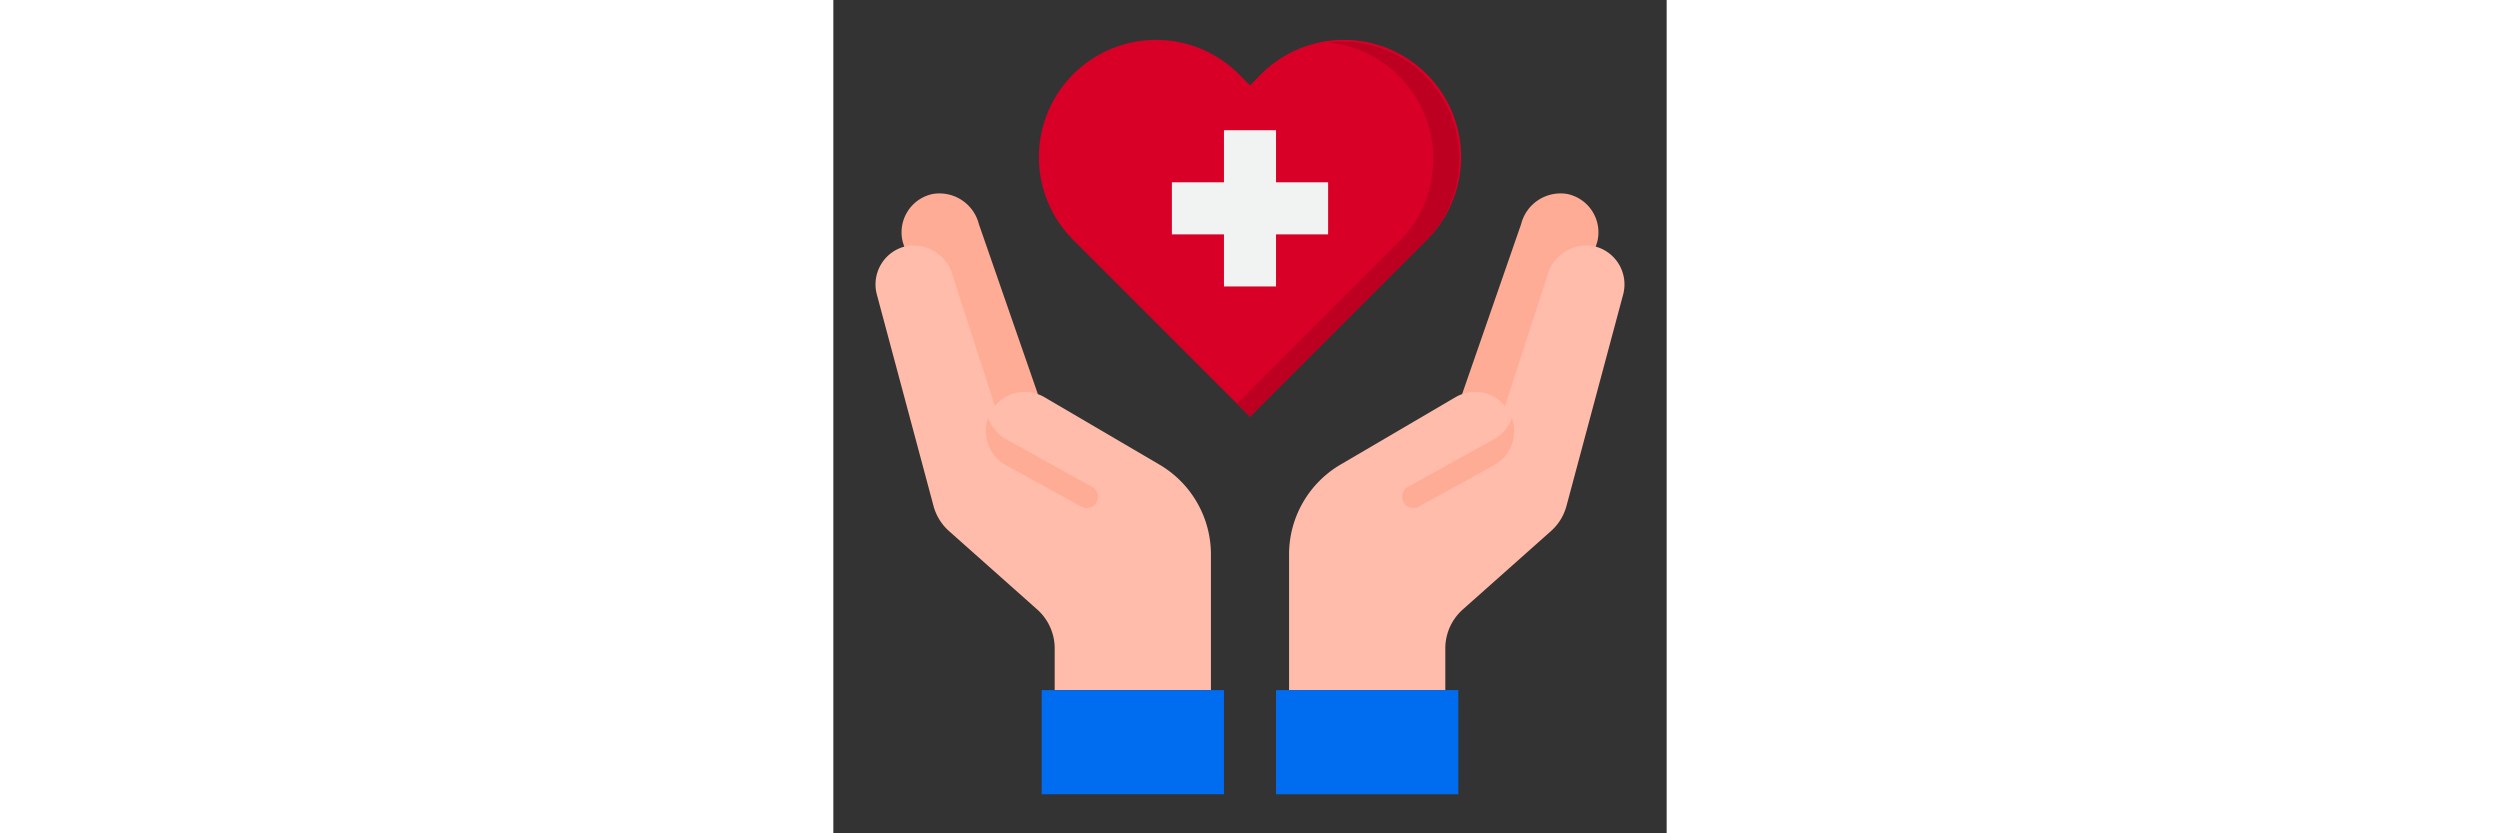 <svg height="100" viewBox="0 0 64 64" width="300" xmlns="http://www.w3.org/2000/svg"><rect x="0" y="0" width="64" height="64" fill="#333333" stroke="none"/><g id="healthcare-covid19-coronavirus-hand-hearth"><path d="m15.71 30.27-4.53-13.05a3.125 3.125 0 0 0 -3.56-2.32 3.007 3.007 0 0 0 -2.28 3.71l4.66 14.39z" fill="#ffac96"/><path d="m48.29 30.27 4.53-13.05a3.125 3.125 0 0 1 3.56-2.32 3.007 3.007 0 0 1 2.28 3.71l-4.66 14.39z" fill="#ffac96"/><path d="m25.046 35.682-8.84-5.182a2.994 2.994 0 0 0 -3.8.679l-3.226-9.959a3.125 3.125 0 0 0 -3.56-2.32 3.007 3.007 0 0 0 -2.28 3.71l4.35 16.23a3.948 3.948 0 0 0 1.21 1.96l6.76 6.01a4 4 0 0 1 1.34 2.99v3.2h12v-10.416a8 8 0 0 0 -3.954-6.902z" fill="#ffbcab"/><path d="m58.38 18.9a3.125 3.125 0 0 0 -3.56 2.32l-3.23 9.959a2.994 2.994 0 0 0 -3.8-.679l-8.84 5.182a8 8 0 0 0 -3.95 6.902v10.416h12v-3.2a4 4 0 0 1 1.34-2.99l6.76-6.01a3.948 3.948 0 0 0 1.21-1.96l4.35-16.23a3.007 3.007 0 0 0 -2.28-3.71z" fill="#ffbcab"/><path d="m34 53v8h14v-8h-1-12z" fill="#006df0"/><path d="m30 53h-1-12-1v8h14z" fill="#006df0"/><path d="m45.44 18.56-.71.71-12.73 12.73-12.73-12.73-.71-.71a9 9 0 1 1 12.73-12.72l.71.71.71-.71a9 9 0 1 1 12.73 12.72z" fill="#d80027"/><path d="m45.44 5.84a8.9 8.9 0 0 0 -7.368-2.579 8.994 8.994 0 0 1 5.368 15.3l-.71.71-11.73 11.729 1 1 12.73-12.73.71-.71a9 9 0 0 0 0-12.72z" fill="#bd0022"/><path d="m34 22v-4h4v-4h-4v-4h-4v4h-4v4h4v4z" fill="#f1f2f2"/><g fill="#ffac96"><path d="m50.794 33.7-6.684 3.7a.867.867 0 0 0 -.341 1.138.865.865 0 0 0 1.207.362l5.818-3.2a3 3 0 0 0 1.319-3.609 2.971 2.971 0 0 1 -1.319 1.609z"/><path d="m13.206 33.7 6.684 3.7a.867.867 0 0 1 .341 1.138.865.865 0 0 1 -1.207.362l-5.818-3.2a3 3 0 0 1 -1.319-3.609 2.971 2.971 0 0 0 1.319 1.609z"/></g></g></svg>
